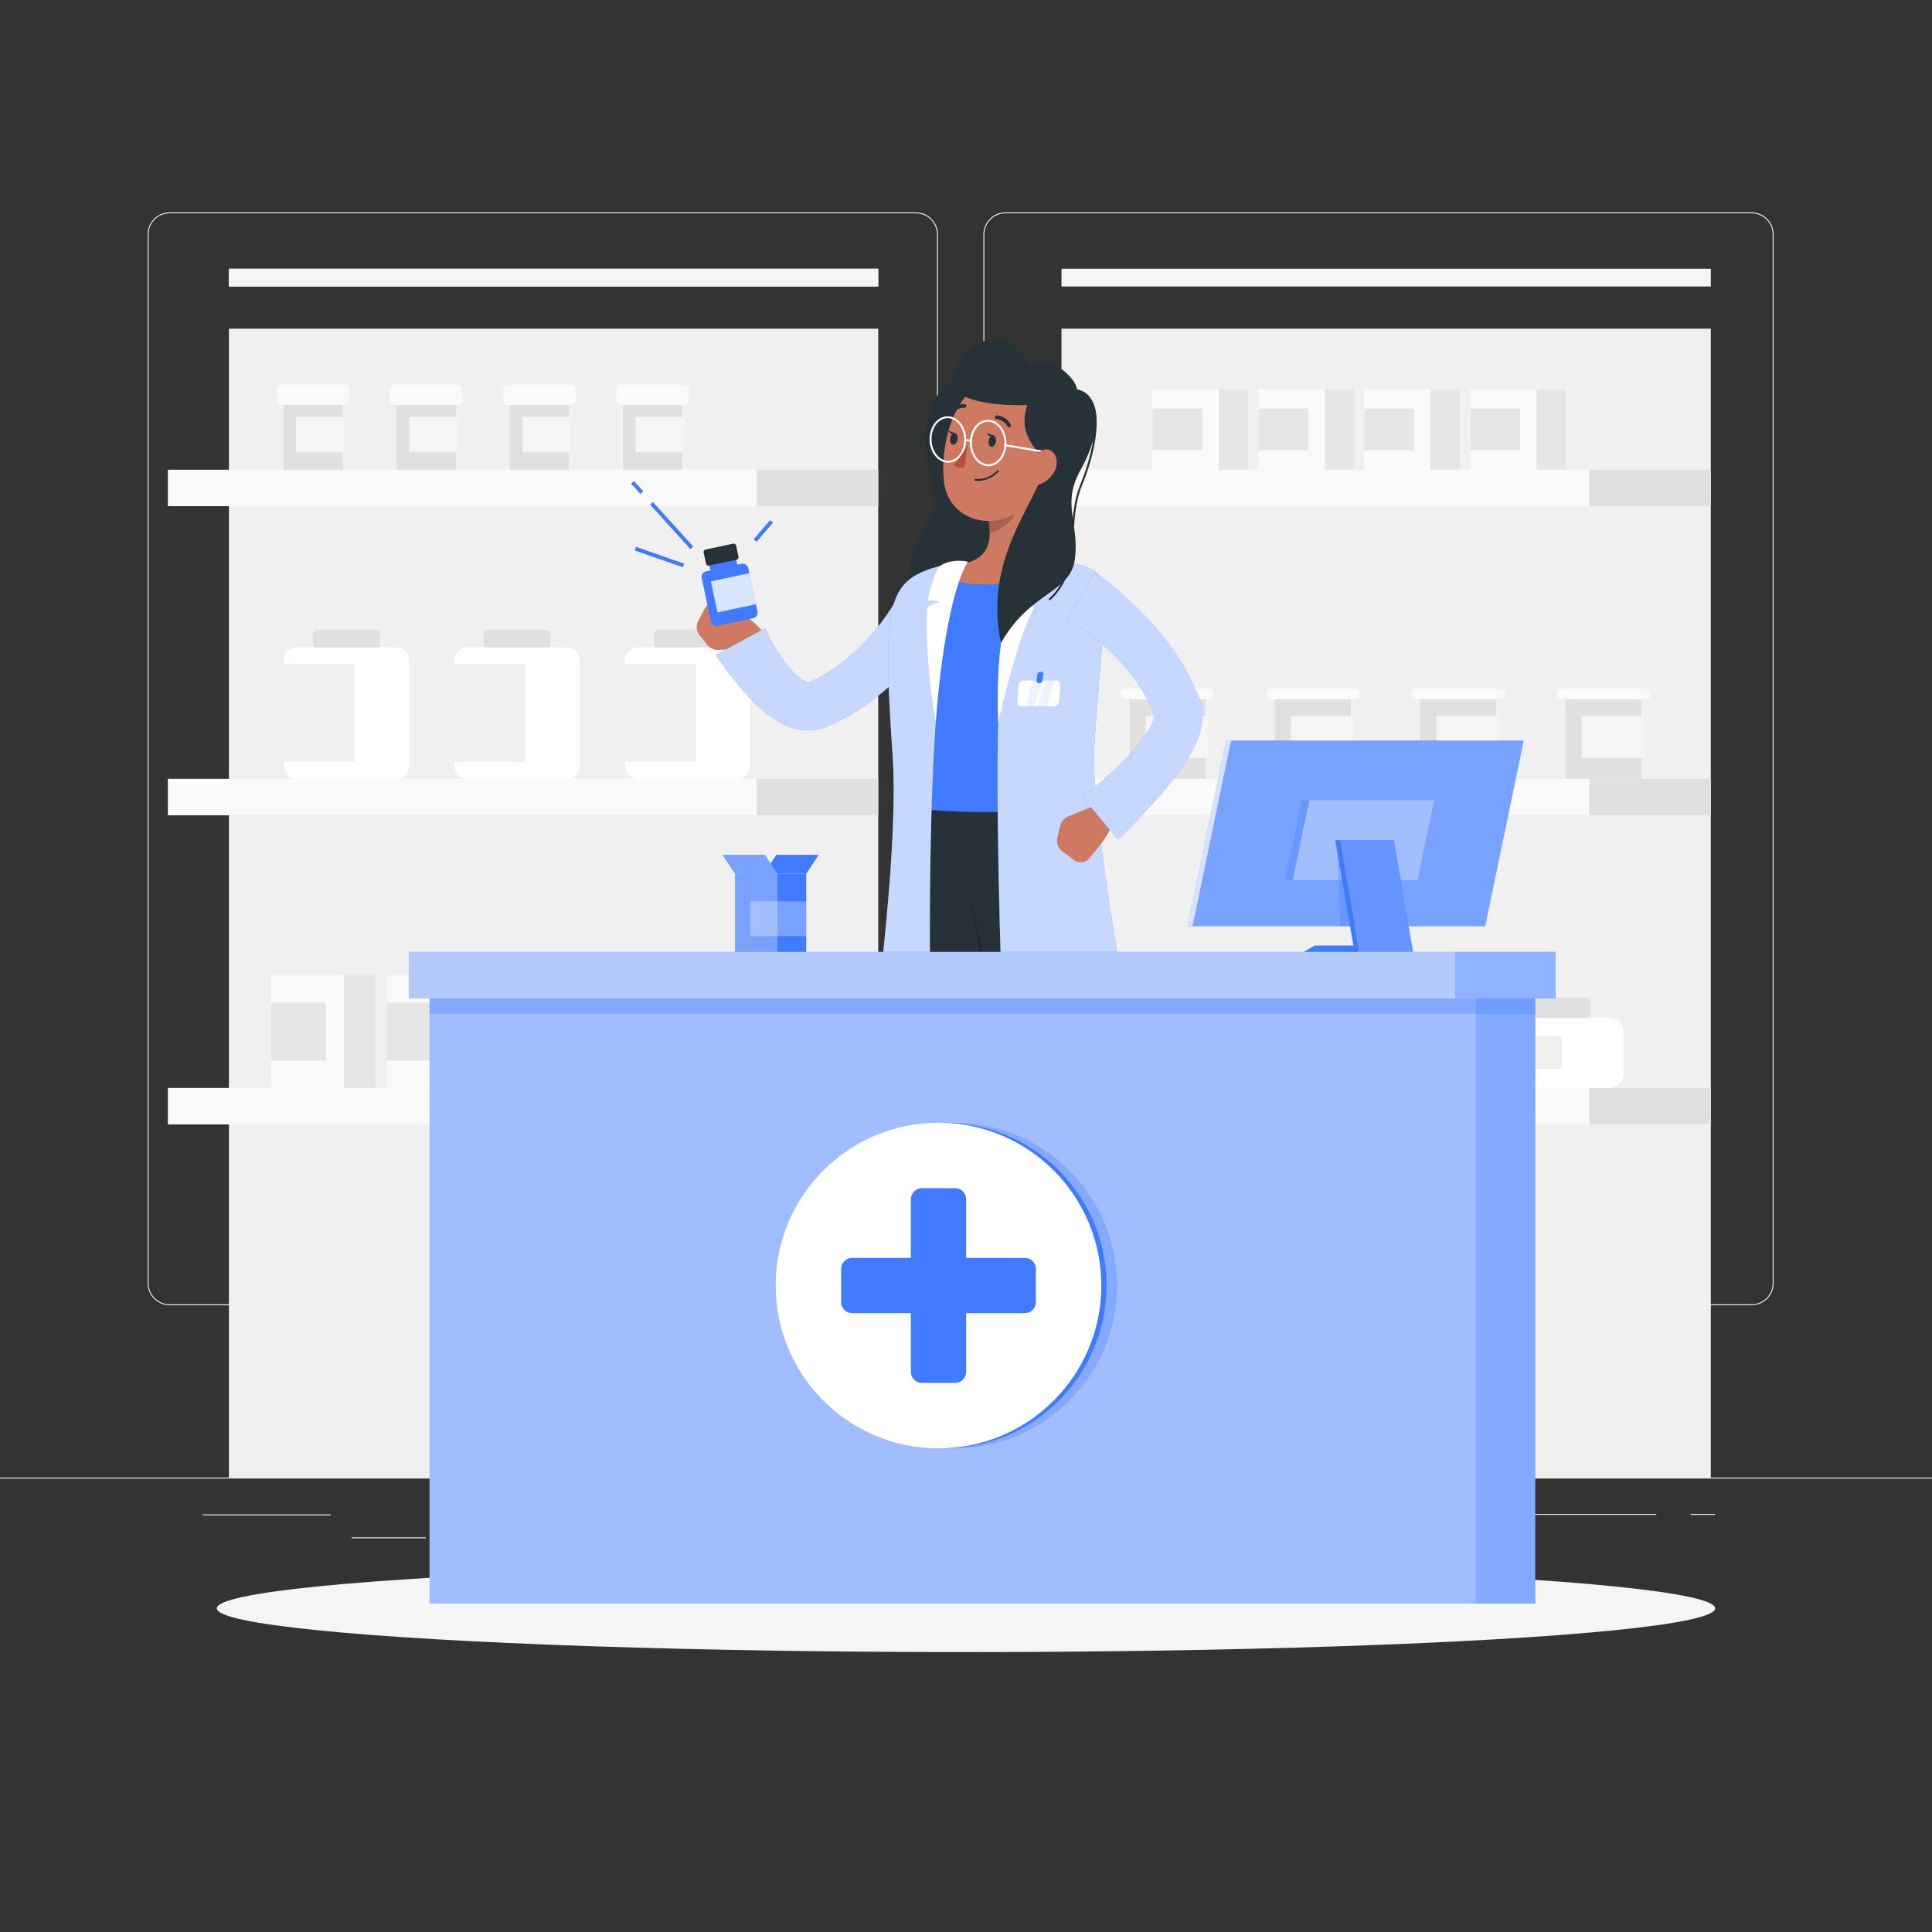 <?xml version="1.0" encoding="utf-8"?>
<!-- Generator: Adobe Illustrator 27.5.0, SVG Export Plug-In . SVG Version: 6.00 Build 0)  -->
<svg version="1.1" xmlns="http://www.w3.org/2000/svg" xmlns:xlink="http://www.w3.org/1999/xlink" x="0px" y="0px"
	 viewBox="0 0 500 500" style="enable-background:new 0 0 500 500;" xml:space="preserve">
<rect x="0" y="0" width="500" height="500" fill="#333333" stroke="none"/>
<g id="Background_Complete">
	<g>
		<rect y="382.398" style="fill:#EBEBEB;" width="500" height="0.25"/>
		<rect x="52.459" y="391.922" style="fill:#EBEBEB;" width="33.122" height="0.25"/>
		<rect x="171.14" y="389.208" style="fill:#EBEBEB;" width="55.416" height="0.25"/>
		<rect x="91" y="397.861" style="fill:#EBEBEB;" width="19.192" height="0.25"/>
		<rect x="385.46" y="391.797" style="fill:#EBEBEB;" width="43.193" height="0.25"/>
		<rect x="437.556" y="391.797" style="fill:#EBEBEB;" width="6.333" height="0.25"/>
		<rect x="277.213" y="395.306" style="fill:#EBEBEB;" width="46.838" height="0.25"/>
		<path style="fill:#EBEBEB;" d="M237.014,337.8H43.915c-3.147,0-5.708-2.561-5.708-5.708V60.66c0-3.147,2.561-5.708,5.708-5.708
			h193.099c3.146,0,5.707,2.561,5.707,5.708v271.432C242.721,335.239,240.16,337.8,237.014,337.8z M43.915,55.203
			c-3.01,0-5.458,2.448-5.458,5.458v271.432c0,3.01,2.448,5.458,5.458,5.458h193.099c3.009,0,5.457-2.448,5.457-5.458V60.66
			c0-3.009-2.448-5.458-5.457-5.458H43.915z"/>
		<path style="fill:#EBEBEB;" d="M453.31,337.8H260.212c-3.147,0-5.707-2.561-5.707-5.708V60.66c0-3.147,2.561-5.708,5.707-5.708
			H453.31c3.148,0,5.708,2.561,5.708,5.708v271.432C459.019,335.239,456.458,337.8,453.31,337.8z M260.212,55.203
			c-3.009,0-5.457,2.448-5.457,5.458v271.432c0,3.01,2.448,5.458,5.457,5.458H453.31c3.01,0,5.458-2.448,5.458-5.458V60.66
			c0-3.009-2.448-5.458-5.458-5.458H260.212z"/>
	</g>
	<g>
		<g>
			<rect x="59.25" y="85.063" style="fill:#F0F0F0;" width="168.04" height="297.335"/>
			<rect x="59.25" y="69.556" style="fill:#F5F5F5;" width="168.04" height="4.587"/>
			<rect x="59.25" y="69.556" style="fill:#F5F5F5;" width="168.04" height="4.587"/>
			<rect x="274.716" y="69.556" style="fill:#F5F5F5;" width="168.04" height="4.587"/>
			<rect x="43.444" y="121.562" style="fill:#FAFAFA;" width="152.401" height="9.438"/>
			
				<rect x="195.845" y="121.562" transform="matrix(-1 -1.224647e-16 1.224647e-16 -1 423.135 252.562)" style="fill:#E0E0E0;" width="31.445" height="9.438"/>
			<rect x="43.444" y="201.562" style="fill:#FAFAFA;" width="152.401" height="9.438"/>
			
				<rect x="195.845" y="201.562" transform="matrix(-1 -1.224647e-16 1.224647e-16 -1 423.135 412.562)" style="fill:#E0E0E0;" width="31.445" height="9.438"/>
			<rect x="43.444" y="281.562" style="fill:#FAFAFA;" width="152.401" height="9.438"/>
			
				<rect x="195.845" y="281.562" transform="matrix(-1 -1.224647e-16 1.224647e-16 -1 423.135 572.562)" style="fill:#E0E0E0;" width="31.445" height="9.438"/>
		</g>
		<g>
			<path style="fill:#FFFFFF;" d="M102.513,167.555H76.849c-1.864,0-3.376,1.511-3.376,3.376v27.255
				c0,1.864,1.511,3.376,3.376,3.376h25.664c1.864,0,3.376-1.511,3.376-3.376v-27.255
				C105.889,169.067,104.378,167.555,102.513,167.555z"/>
			<rect x="73.473" y="171.771" style="fill:#F0F0F0;" width="18.327" height="25.46"/>
			<path style="fill:#E0E0E0;" d="M97.316,167.555h-15.27c-0.581,0-1.051-0.471-1.051-1.051v-2.519c0-0.581,0.471-1.051,1.051-1.051
				h15.27c0.581,0,1.051,0.471,1.051,1.051v2.519C98.368,167.085,97.897,167.555,97.316,167.555z"/>
		</g>
		<g>
			<path style="fill:#FFFFFF;" d="M146.653,167.555h-25.664c-1.864,0-3.376,1.511-3.376,3.376v27.255
				c0,1.864,1.511,3.376,3.376,3.376h25.664c1.864,0,3.376-1.511,3.376-3.376v-27.255
				C150.028,169.067,148.517,167.555,146.653,167.555z"/>
			<rect x="117.613" y="171.771" style="fill:#F0F0F0;" width="18.326" height="25.46"/>
			<path style="fill:#E0E0E0;" d="M141.456,167.555h-15.27c-0.581,0-1.051-0.471-1.051-1.051v-2.519
				c0-0.581,0.471-1.051,1.051-1.051h15.27c0.581,0,1.051,0.471,1.051,1.051v2.519C142.507,167.085,142.036,167.555,141.456,167.555
				z"/>
		</g>
		<g>
			<path style="fill:#FFFFFF;" d="M190.792,167.555h-25.664c-1.864,0-3.376,1.511-3.376,3.376v27.255
				c0,1.864,1.511,3.376,3.376,3.376h25.664c1.864,0,3.376-1.511,3.376-3.376v-27.255
				C194.168,169.067,192.657,167.555,190.792,167.555z"/>
			<rect x="161.752" y="171.771" style="fill:#F0F0F0;" width="18.326" height="25.46"/>
			<path style="fill:#E0E0E0;" d="M185.595,167.555h-15.27c-0.581,0-1.051-0.471-1.051-1.051v-2.519
				c0-0.581,0.471-1.051,1.051-1.051h15.27c0.581,0,1.051,0.471,1.051,1.051v2.519C186.647,167.085,186.176,167.555,185.595,167.555
				z"/>
		</g>
		<g>
			<rect x="73.373" y="103.394" style="fill:#E0E0E0;" width="15.313" height="18.168"/>
			<rect x="76.623" y="107.917" style="fill:#F5F5F5;" width="12.599" height="9.122"/>
			<path style="fill:#FAFAFA;" d="M89.173,104.796H72.885c-0.681,0-1.233-0.552-1.233-1.232v-2.791c0-0.681,0.552-1.233,1.233-1.233
				h16.288c0.681,0,1.232,0.552,1.232,1.233v2.791C90.406,104.244,89.854,104.796,89.173,104.796z"/>
		</g>
		<g>
			<rect x="102.66" y="103.394" style="fill:#E0E0E0;" width="15.313" height="18.168"/>
			<rect x="105.91" y="107.917" style="fill:#F5F5F5;" width="12.599" height="9.122"/>
			<path style="fill:#FAFAFA;" d="M118.46,104.796h-16.288c-0.681,0-1.233-0.552-1.233-1.232v-2.791
				c0-0.681,0.552-1.233,1.233-1.233h16.288c0.681,0,1.233,0.552,1.233,1.233v2.791C119.693,104.244,119.141,104.796,118.46,104.796
				z"/>
		</g>
		<g>
			<rect x="131.947" y="103.394" style="fill:#E0E0E0;" width="15.313" height="18.168"/>
			<rect x="135.197" y="107.917" style="fill:#F5F5F5;" width="12.599" height="9.122"/>
			<path style="fill:#FAFAFA;" d="M147.747,104.796h-16.288c-0.681,0-1.232-0.552-1.232-1.232v-2.791
				c0-0.681,0.552-1.233,1.232-1.233h16.288c0.681,0,1.232,0.552,1.232,1.233v2.791C148.98,104.244,148.428,104.796,147.747,104.796
				z"/>
		</g>
		<g>
			<rect x="161.234" y="103.394" style="fill:#E0E0E0;" width="15.313" height="18.168"/>
			<rect x="164.484" y="107.917" style="fill:#F5F5F5;" width="12.599" height="9.122"/>
			<path style="fill:#FAFAFA;" d="M177.035,104.796h-16.288c-0.681,0-1.233-0.552-1.233-1.232v-2.791
				c0-0.681,0.552-1.233,1.233-1.233h16.288c0.681,0,1.232,0.552,1.232,1.233v2.791
				C178.267,104.244,177.715,104.796,177.035,104.796z"/>
		</g>
		<g>
			<rect x="70.167" y="252.382" style="fill:#FAFAFA;" width="18.833" height="29.179"/>
			<rect x="70.167" y="259.444" style="fill:#E6E6E6;" width="14.167" height="15.055"/>
			
				<rect x="89" y="252.382" transform="matrix(-1 -1.224647e-16 1.224647e-16 -1 186.167 533.944)" style="fill:#E6E6E6;" width="8.167" height="29.179"/>
		</g>
		<g>
			<rect x="100.167" y="252.382" style="fill:#FAFAFA;" width="18.833" height="29.179"/>
			<rect x="100.167" y="259.444" style="fill:#E6E6E6;" width="14.167" height="15.055"/>
			
				<rect x="119" y="252.382" transform="matrix(-1 -1.224647e-16 1.224647e-16 -1 246.167 533.944)" style="fill:#E6E6E6;" width="8.167" height="29.179"/>
		</g>
		<g>
			<rect x="130.167" y="252.382" style="fill:#FAFAFA;" width="18.833" height="29.179"/>
			<rect x="130.167" y="259.444" style="fill:#E6E6E6;" width="14.167" height="15.055"/>
			
				<rect x="149" y="252.382" transform="matrix(-1 -1.224647e-16 1.224647e-16 -1 306.167 533.944)" style="fill:#E6E6E6;" width="8.167" height="29.179"/>
		</g>
		<g>
			<rect x="160.167" y="252.382" style="fill:#FAFAFA;" width="18.833" height="29.179"/>
			<rect x="160.167" y="259.444" style="fill:#E6E6E6;" width="14.167" height="15.055"/>
			
				<rect x="179" y="252.382" transform="matrix(-1 -1.224647e-16 1.224647e-16 -1 366.167 533.944)" style="fill:#E6E6E6;" width="8.167" height="29.179"/>
		</g>
		<g>
			<rect x="274.716" y="85.063" style="fill:#F0F0F0;" width="168.04" height="297.335"/>
			<rect x="258.91" y="121.562" style="fill:#FAFAFA;" width="152.401" height="9.438"/>
			
				<rect x="411.31" y="121.562" transform="matrix(-1 -1.224647e-16 1.224647e-16 -1 854.066 252.562)" style="fill:#E0E0E0;" width="31.445" height="9.438"/>
			<rect x="258.91" y="201.562" style="fill:#FAFAFA;" width="152.401" height="9.438"/>
			
				<rect x="411.31" y="201.562" transform="matrix(-1 -1.224647e-16 1.224647e-16 -1 854.066 412.562)" style="fill:#E0E0E0;" width="31.445" height="9.438"/>
			<rect x="258.91" y="281.562" style="fill:#FAFAFA;" width="152.401" height="9.438"/>
			
				<rect x="411.31" y="281.562" transform="matrix(-1 -1.224647e-16 1.224647e-16 -1 854.066 572.562)" style="fill:#E0E0E0;" width="31.445" height="9.438"/>
		</g>
		<g>
			<path style="fill:#FFFFFF;" d="M316.571,263.418h-29.017c-2.108,0-3.817,1.709-3.817,3.817v10.51
				c0,2.108,1.709,3.817,3.817,3.817h29.017c2.108,0,3.817-1.709,3.817-3.817v-10.51
				C320.388,265.127,318.679,263.418,316.571,263.418z"/>
			<rect x="283.738" y="268.185" style="fill:#F0F0F0;" width="20.72" height="8.48"/>
			<path style="fill:#E0E0E0;" d="M310.695,263.418h-17.265c-0.657,0-1.189-0.532-1.189-1.189v-2.848
				c0-0.656,0.532-1.189,1.189-1.189h17.265c0.656,0,1.189,0.532,1.189,1.189v2.848
				C311.884,262.886,311.352,263.418,310.695,263.418z"/>
		</g>
		<g>
			<path style="fill:#FFFFFF;" d="M366.476,263.418H337.46c-2.108,0-3.817,1.709-3.817,3.817v10.51c0,2.108,1.709,3.817,3.817,3.817
				h29.017c2.108,0,3.817-1.709,3.817-3.817v-10.51C370.293,265.127,368.584,263.418,366.476,263.418z"/>
			<rect x="333.643" y="268.185" style="fill:#F0F0F0;" width="20.72" height="8.48"/>
			<path style="fill:#E0E0E0;" d="M360.601,263.418h-17.265c-0.656,0-1.189-0.532-1.189-1.189v-2.848
				c0-0.656,0.532-1.189,1.189-1.189h17.265c0.657,0,1.189,0.532,1.189,1.189v2.848
				C361.789,262.886,361.257,263.418,360.601,263.418z"/>
		</g>
		<g>
			<path style="fill:#FFFFFF;" d="M416.382,263.418h-29.017c-2.108,0-3.817,1.709-3.817,3.817v10.51
				c0,2.108,1.709,3.817,3.817,3.817h29.017c2.108,0,3.817-1.709,3.817-3.817v-10.51
				C420.198,265.127,418.489,263.418,416.382,263.418z"/>
			<rect x="383.548" y="268.185" style="fill:#F0F0F0;" width="20.72" height="8.48"/>
			<path style="fill:#E0E0E0;" d="M410.506,263.418h-17.265c-0.657,0-1.189-0.532-1.189-1.189v-2.848
				c0-0.656,0.532-1.189,1.189-1.189h17.265c0.656,0,1.189,0.532,1.189,1.189v2.848
				C411.694,262.886,411.162,263.418,410.506,263.418z"/>
		</g>
		<g>
			<rect x="292.32" y="179.925" style="fill:#E0E0E0;" width="19.666" height="21.637"/>
			<rect x="296.494" y="185.311" style="fill:#F5F5F5;" width="16.181" height="10.864"/>
			<path style="fill:#FAFAFA;" d="M313.209,180.917h-22.111c-0.545,0-0.986-0.442-0.986-0.987v-0.694
				c0-0.545,0.442-0.986,0.986-0.986h22.111c0.545,0,0.987,0.442,0.987,0.986v0.694
				C314.195,180.475,313.754,180.917,313.209,180.917z"/>
		</g>
		<g>
			<rect x="329.933" y="179.925" style="fill:#E0E0E0;" width="19.666" height="21.637"/>
			<rect x="334.107" y="185.311" style="fill:#F5F5F5;" width="16.181" height="10.864"/>
			<path style="fill:#FAFAFA;" d="M350.821,180.917H328.71c-0.545,0-0.987-0.442-0.987-0.987v-0.694
				c0-0.545,0.442-0.986,0.987-0.986h22.111c0.545,0,0.987,0.442,0.987,0.986v0.694
				C351.808,180.475,351.366,180.917,350.821,180.917z"/>
		</g>
		<g>
			<rect x="367.546" y="179.925" style="fill:#E0E0E0;" width="19.666" height="21.637"/>
			<rect x="371.72" y="185.311" style="fill:#F5F5F5;" width="16.181" height="10.864"/>
			<path style="fill:#FAFAFA;" d="M388.434,180.917h-22.111c-0.545,0-0.987-0.442-0.987-0.987v-0.694
				c0-0.545,0.442-0.986,0.987-0.986h22.111c0.545,0,0.987,0.442,0.987,0.986v0.694C389.42,180.475,388.979,180.917,388.434,180.917
				z"/>
		</g>
		<g>
			<rect x="405.158" y="179.925" style="fill:#E0E0E0;" width="19.666" height="21.637"/>
			<rect x="409.332" y="185.311" style="fill:#F5F5F5;" width="16.181" height="10.864"/>
			<path style="fill:#FAFAFA;" d="M426.047,180.917h-22.111c-0.545,0-0.987-0.442-0.987-0.987v-0.694
				c0-0.545,0.442-0.986,0.987-0.986h22.111c0.545,0,0.987,0.442,0.987,0.986v0.694
				C427.033,180.475,426.591,180.917,426.047,180.917z"/>
		</g>
		<g>
			<rect x="298.262" y="100.683" style="fill:#FAFAFA;" width="17.207" height="20.879"/>
			<rect x="298.262" y="105.736" style="fill:#E6E6E6;" width="12.943" height="10.773"/>
			
				<rect x="315.469" y="100.683" transform="matrix(-1 -1.224647e-16 1.224647e-16 -1 638.399 222.244)" style="fill:#E6E6E6;" width="7.462" height="20.879"/>
		</g>
		<g>
			<rect x="325.671" y="100.683" style="fill:#FAFAFA;" width="17.207" height="20.879"/>
			<rect x="325.671" y="105.736" style="fill:#E6E6E6;" width="12.943" height="10.773"/>
			
				<rect x="342.878" y="100.683" transform="matrix(-1 -1.224647e-16 1.224647e-16 -1 693.218 222.244)" style="fill:#E6E6E6;" width="7.461" height="20.879"/>
		</g>
		<g>
			<rect x="353.081" y="100.683" style="fill:#FAFAFA;" width="17.207" height="20.879"/>
			<rect x="353.081" y="105.736" style="fill:#E6E6E6;" width="12.943" height="10.773"/>
			
				<rect x="370.288" y="100.683" transform="matrix(-1 -1.224647e-16 1.224647e-16 -1 748.036 222.244)" style="fill:#E6E6E6;" width="7.461" height="20.879"/>
		</g>
		<g>
			<rect x="380.49" y="100.683" style="fill:#FAFAFA;" width="17.207" height="20.879"/>
			<rect x="380.49" y="105.736" style="fill:#E6E6E6;" width="12.943" height="10.773"/>
			
				<rect x="397.697" y="100.683" transform="matrix(-1 -1.224647e-16 1.224647e-16 -1 802.855 222.244)" style="fill:#E6E6E6;" width="7.462" height="20.879"/>
		</g>
	</g>
</g>
<g id="Background_Simple" style="display:none;">
	<g style="display:inline;">
		<path style="fill:#407BFF;" d="M301.378,136.657c232.083-28.848,146.457,141.284,62.047,158.69
			c-84.512,17.719-214.844,10.545-254.429-26.977c-54.358-46.07-52.309-134.499-3.384-181.289
			c47.624-41.195,120.681-27.895,145.181,28.864C261.7,132.201,281.809,135.831,301.378,136.657z"/>
		<path style="opacity:0.9;fill:#FFFFFF;" d="M301.378,136.657c232.083-28.848,146.457,141.284,62.047,158.69
			c-84.512,17.719-214.844,10.545-254.429-26.977c-54.358-46.07-52.309-134.499-3.384-181.289
			c47.624-41.195,120.681-27.895,145.181,28.864C261.7,132.201,281.809,135.831,301.378,136.657z"/>
	</g>
</g>
<g id="Shadow_1_">
	<ellipse id="_x3C_Path_x3E__121_" style="fill:#F5F5F5;" cx="250" cy="416.238" rx="193.889" ry="11.323"/>
</g>
<g id="Obj_1">
</g>
<g id="Character_1_">
	<g>
		<path style="fill:#263238;" d="M248.381,97.255c-9.766,4.601-10.714,17.952-7.048,29.301c2.641,8.176-4.289,8.606-5.917,20.111
			c-2.567,18.141,13.667,32.926,30.912,29.733c17.246-3.193,0.546-38.843,6.876-51.271S258.882,92.308,248.381,97.255z"/>
		<path style="fill:#CE7A63;" d="M281.201,378.837l11.112,0.815c-1.535,8.845-2.984,22.811-2.984,22.811h-8.808
			C280.521,402.463,281.529,384.889,281.201,378.837z"/>
		<path style="fill:#CE7A63;" d="M223.372,378.837l11.026,0.815c-2.474,8.845-5.407,22.811-5.407,22.811h-8.808
			C220.183,402.463,223.058,384.889,223.372,378.837z"/>
		<path style="fill:#407BFF;" d="M270.981,411.199c7.656,0,7.112-0.118,11.424-0.263c3.693-0.132,4.541,0.329,7.506,0.263
			c2.477-0.053,2.558-2.42,1.994-5.144c-0.215-1.045-0.54-2.267-0.844-3.77c-0.176-0.868-0.917-1.478-1.817-1.478h-8.957
			c-0.652,0-1.296,0.31-1.693,0.855c-1.885,2.581-4.965,4.476-8.899,5C265.536,407.213,267.929,411.199,270.981,411.199z"/>
		<path style="fill:#407BFF;" d="M210.853,411.199c7.656,0,7.112-0.118,11.424-0.263c3.693-0.132,4.541,0.329,7.505,0.263
			c2.477-0.053,2.558-2.42,1.994-5.144c-0.215-1.045-0.54-2.267-0.844-3.77c-0.176-0.868-0.917-1.478-1.817-1.478h-8.957
			c-0.652,0-1.296,0.31-1.693,0.855c-1.885,2.581-4.965,4.476-8.899,5C205.408,407.213,207.801,411.199,210.853,411.199z"/>
		<path style="fill:#263238;" d="M234.867,206.098c0,0-6.961,54.139-6.354,88.518c-2.64,32.276-6.883,94.012-6.883,94.012
			c0.126,1.649,8.833,0.991,10.376,0c0,0,19.93-41.659,16.69-94.012c22.143-54.601,20.821-88.518,20.821-88.518H234.867z"/>
		<path style="opacity:0.2;" d="M263.347,249.817c-1.718,7.051-3.926,14.871-6.748,23.379c-0.823-17.141-5.457-40.083-5.613-40.864
			L263.347,249.817z"/>
		<path style="fill:#263238;" d="M244.298,206.098c0,0,15.83,61.106,22.101,91.112c6.586,31.513,15.82,70.484,13.986,91.418
			c1.763,1.042,8.065,1.105,11.629,0c0,0,13.556-59.687-3.682-90.024c6.237-74.648-13.509-92.506-13.509-92.506H244.298z"/>
		<g>
			<path style="fill:#263238;" d="M279.632,384.269c-0.064,1.056-0.213,2.896-0.528,4.3c-0.113,0.507,0.214,0.976,0.722,1.057
				c4.237,0.682,10.425-0.306,12.39-0.658c0.376-0.067,0.669-0.364,0.739-0.74l0.75-4.022c0.103-0.55-0.314-1.045-0.871-1.034
				l-12.3,0.237C280.057,383.418,279.661,383.792,279.632,384.269z"/>
			<path style="opacity:0.1;fill:#FFFFFF;" d="M279.632,384.269c-0.064,1.056-0.213,2.896-0.528,4.3
				c-0.113,0.507,0.214,0.976,0.722,1.057c4.237,0.682,10.425-0.306,12.39-0.658c0.376-0.067,0.669-0.364,0.739-0.74l0.75-4.022
				c0.103-0.55-0.314-1.045-0.871-1.034l-12.3,0.237C280.057,383.418,279.661,383.792,279.632,384.269z"/>
		</g>
		<g>
			<path style="fill:#263238;" d="M220.785,384.079c-0.116,1.121-0.332,3.119-0.547,4.595c-0.071,0.488,0.26,0.919,0.745,0.987
				c3.633,0.506,9.523,0.047,11.458-0.127c0.383-0.035,0.705-0.31,0.805-0.683l1.076-4.02c0.147-0.548-0.24-1.079-0.803-1.102
				l-11.782-0.47C221.255,383.24,220.835,383.599,220.785,384.079z"/>
			<path style="opacity:0.1;fill:#FFFFFF;" d="M220.785,384.079c-0.116,1.121-0.332,3.119-0.547,4.595
				c-0.071,0.488,0.26,0.919,0.745,0.987c3.633,0.506,9.523,0.047,11.458-0.127c0.383-0.035,0.705-0.31,0.805-0.683l1.076-4.02
				c0.147-0.548-0.24-1.079-0.803-1.102l-11.782-0.47C221.255,383.24,220.835,383.599,220.785,384.079z"/>
		</g>
		<path style="fill:#CE7A63;" d="M181.108,164.478l1.936,2.4c0.728,0.903,1.847,1.398,3.005,1.329l5.41-0.321
			c2.163-0.128,4.129-1.296,5.277-3.133l0.711-1.138c-2.938-4.2-9.208-6.574-9.208-6.574l-1.712-0.875
			c-1.525-0.779-3.296-0.251-4.068,1.213l-1.778,3.37C180.064,161.913,180.235,163.396,181.108,164.478z"/>
		<g>
			<path style="fill:#407BFF;" d="M191.911,145.904l-9.181,1.95c-0.793,0.169-1.3,0.948-1.132,1.742l2.385,11.23
				c0.168,0.793,0.948,1.3,1.742,1.132l9.181-1.95c0.793-0.169,1.3-0.948,1.132-1.742l-2.385-11.23
				C193.484,146.242,192.704,145.735,191.911,145.904z"/>
			
				<rect x="164.468" y="124.361" transform="matrix(0.741 -0.671 0.671 0.741 -41.994 143.363)" style="fill:#407BFF;" width="1" height="3.588"/>
			
				<rect x="194.321" y="137.004" transform="matrix(0.651 -0.759 0.759 0.651 -35.446 197.872)" style="fill:#407BFF;" width="6.518" height="1"/>
			
				<rect x="173.4" y="128.247" transform="matrix(0.741 -0.671 0.671 0.741 -46.304 151.914)" style="fill:#407BFF;" width="1" height="15.544"/>
			
				<rect x="170.217" y="137.502" transform="matrix(0.329 -0.944 0.944 0.329 -21.521 257.918)" style="fill:#407BFF;" width="1" height="13.2"/>
			<path style="fill:#407BFF;" d="M189.677,143.965l-5.694,1.209c-0.352,0.075-0.576,0.42-0.501,0.772l0.922,4.341
				c0.075,0.352,0.42,0.576,0.772,0.501l5.693-1.209c0.352-0.075,0.576-0.42,0.502-0.772l-0.922-4.341
				C190.374,144.115,190.028,143.891,189.677,143.965z"/>
			<path style="fill:#263238;" d="M189.774,140.697l-7.208,1.531c-0.332,0.07-0.544,0.397-0.473,0.729l0.625,2.943
				c0.07,0.332,0.397,0.544,0.729,0.473l7.208-1.531c0.332-0.07,0.544-0.397,0.473-0.729l-0.625-2.943
				C190.432,140.838,190.106,140.626,189.774,140.697z"/>
			
				<rect x="184.715" y="149.386" transform="matrix(0.978 -0.208 0.208 0.978 -27.745 42.781)" style="opacity:0.8;fill:#FFFFFF;" width="10.194" height="8.201"/>
		</g>
		<g>
			<path style="fill:#407BFF;" d="M245.603,159.556c-0.293,0.493-0.473,0.757-0.705,1.114l-0.659,0.976l-1.322,1.878
				c-0.888,1.232-1.806,2.428-2.754,3.598c-1.905,2.331-3.88,4.599-6.012,6.742c-4.233,4.301-8.992,8.229-14.43,11.355
				c-1.357,0.783-2.753,1.515-4.195,2.178l-1.088,0.485l-0.272,0.121l-0.148,0.064l-0.241,0.095
				c-0.321,0.125-0.644,0.244-0.982,0.34c-1.335,0.403-2.77,0.574-4.102,0.507c-2.698-0.117-4.901-0.987-6.664-1.935
				c-1.773-0.973-3.231-2.047-4.546-3.156c-2.603-2.235-4.696-4.57-6.667-6.948c-0.972-1.196-1.917-2.392-2.837-3.608
				c-0.458-0.61-0.906-1.227-1.348-1.854c-0.45-0.656-0.872-1.198-1.385-1.997l12.753-6.94c0.156,0.413,0.44,1.061,0.708,1.589
				c0.278,0.554,0.567,1.11,0.865,1.66c0.59,1.104,1.222,2.186,1.904,3.21c1.345,2.052,2.844,3.971,4.383,5.419
				c0.759,0.721,1.521,1.331,2.173,1.697c0.652,0.388,1.121,0.489,1.199,0.502c0.051,0.007,0.008-0.005-0.001,0.002
				c-0.003,0.006-0.001,0-0.001,0l0.002,0.002l0.089-0.04l0.202-0.091l0.808-0.363c1.074-0.496,2.13-1.053,3.17-1.655
				c2.068-1.229,4.053-2.663,5.955-4.239c1.884-1.603,3.678-3.35,5.366-5.218c1.671-1.883,3.267-3.857,4.694-5.95
				c0.72-1.04,1.411-2.099,2.063-3.167c0.327-0.534,0.645-1.067,0.937-1.606l0.424-0.796c0.122-0.237,0.294-0.57,0.335-0.683
				L245.603,159.556z"/>
			<path style="opacity:0.7;fill:#FFFFFF;" d="M245.603,159.556c-0.293,0.493-0.473,0.757-0.705,1.114l-0.659,0.976l-1.322,1.878
				c-0.888,1.232-1.806,2.428-2.754,3.598c-1.905,2.331-3.88,4.599-6.012,6.742c-4.233,4.301-8.992,8.229-14.43,11.355
				c-1.357,0.783-2.753,1.515-4.195,2.178l-1.088,0.485l-0.272,0.121l-0.148,0.064l-0.241,0.095
				c-0.321,0.125-0.644,0.244-0.982,0.34c-1.335,0.403-2.77,0.574-4.102,0.507c-2.698-0.117-4.901-0.987-6.664-1.935
				c-1.773-0.973-3.231-2.047-4.546-3.156c-2.603-2.235-4.696-4.57-6.667-6.948c-0.972-1.196-1.917-2.392-2.837-3.608
				c-0.458-0.61-0.906-1.227-1.348-1.854c-0.45-0.656-0.872-1.198-1.385-1.997l12.753-6.94c0.156,0.413,0.44,1.061,0.708,1.589
				c0.278,0.554,0.567,1.11,0.865,1.66c0.59,1.104,1.222,2.186,1.904,3.21c1.345,2.052,2.844,3.971,4.383,5.419
				c0.759,0.721,1.521,1.331,2.173,1.697c0.652,0.388,1.121,0.489,1.199,0.502c0.051,0.007,0.008-0.005-0.001,0.002
				c-0.003,0.006-0.001,0-0.001,0l0.002,0.002l0.089-0.04l0.202-0.091l0.808-0.363c1.074-0.496,2.13-1.053,3.17-1.655
				c2.068-1.229,4.053-2.663,5.955-4.239c1.884-1.603,3.678-3.35,5.366-5.218c1.671-1.883,3.267-3.857,4.694-5.95
				c0.72-1.04,1.411-2.099,2.063-3.167c0.327-0.534,0.645-1.067,0.937-1.606l0.424-0.796c0.122-0.237,0.294-0.57,0.335-0.683
				L245.603,159.556z"/>
		</g>
		<path style="fill:#407BFF;" d="M231.157,160.298c-0.125,3.822-0.292,8.66,0.271,17.784c0.32,7.722,2.023,15.839,4.106,28.335
			c4.226,2.476,25.607,1.45,39.29-0.318c-0.831-10.951,0.526-23.465,7.946-48.105c1.721-5.713-2.116-11.199-8.243-11.784
			c-1.637-0.156-3.374-0.286-5.156-0.368c-6.929-0.315-12.611-0.524-18.766,0.001c-2.04,0.174-4.153,0.415-6.175,0.679
			C237.138,147.473,231.381,153.448,231.157,160.298z"/>
		<path style="fill:#407BFF;" d="M234.792,209.05c13.634,1.55,27.86,1.465,41.494-0.085c0.604-0.067,0.967-0.735,0.72-1.318
			c-0.338-0.795-0.674-1.591-1.006-2.387c-0.155-0.371-0.514-0.595-0.891-0.552c-13.106,1.435-26.793,1.492-39.895,0.001
			c-0.48-0.058-0.913,0.32-0.965,0.833c-0.083,0.826-0.166,1.649-0.249,2.474C233.947,208.531,234.301,208.993,234.792,209.05z"/>
		<path style="fill:#CE7A63;" d="M268.054,124.731c-1.634,6.038-3.639,17.101,0.285,21.13c0,0,1.193,5.913-15.015,5.364
			c-12.476-0.423-3.75-5.363-3.75-5.363c6.853-1.608,7.051-6.603,6.228-11.295L268.054,124.731z"/>
		<g>
			<path style="fill:#407BFF;" d="M268.771,144.918c0,0-7.105,6.311-9.22,21.522c-4.039,29.057,2.084,148.05,2.084,148.05
				s25.975-8.487,35.445-16.625c0.444-8.137-15.281-83.117-13.898-104.639s4.044-40.267,1.267-44.317
				C281.673,144.861,268.771,144.918,268.771,144.918z"/>
			<path style="opacity:0.7;fill:#FFFFFF;" d="M268.771,144.918c0,0-7.105,6.311-9.22,21.522
				c-4.039,29.057,2.084,148.05,2.084,148.05s25.975-8.487,35.445-16.625c0.444-8.137-15.281-83.117-13.898-104.639
				s4.044-40.267,1.267-44.317C281.673,144.861,268.771,144.918,268.771,144.918z"/>
		</g>
		<g>
			<path style="fill:#407BFF;" d="M250.087,145.521c-10.821,13.89-10.736,104.172-7.612,168.969
				c-9.604-1.157-19.872-20.654-19.872-20.654s10.437-68.731,8.43-97.89c-2.008-29.159-1.725-39.305,2.961-44.686
				C238.68,145.88,250.087,145.521,250.087,145.521z"/>
			<path style="opacity:0.7;fill:#FFFFFF;" d="M250.087,145.521c-10.821,13.89-10.736,104.172-7.612,168.969
				c-9.604-1.157-19.872-20.654-19.872-20.654s10.437-68.731,8.43-97.89c-2.008-29.159-1.725-39.305,2.961-44.686
				C238.68,145.88,250.087,145.521,250.087,145.521z"/>
		</g>
		<path style="fill:#FFFFFF;" d="M267.86,144.398c-1.88,1.591-10.752,9.633-9.545,42.566c0.893-3.734,4.955-21.413,9.328-29.831
			c-0.937-0.918-3.008-1.02-3.008-1.02s1.989-1.106,3.811-0.673c1.22-2.458,3.724-7.63,6.154-10.407
			C271.968,143.414,267.86,144.398,267.86,144.398z"/>
		<path style="fill:#FFFFFF;" d="M242.169,186.964c0,0,1.927-30.677,8.291-41.612c-1.562-0.348-4.744-0.532-7.232,1.128
			c-1.331,1.602-3.066,7.753-3.066,9.083c1.707-0.434,3.052,0.333,3.052,0.333s-1.904,0.358-3.139,1.171
			C239.656,159.281,239.46,170.866,242.169,186.964z"/>
		<g>
			<path style="fill:#FFFFFF;" d="M272.839,182.793h-8.587c-0.605,0-1.048-0.584-0.986-1.298l0.358-4.078
				c0.063-0.714,0.609-1.298,1.214-1.298h8.587c0.605,0,1.048,0.584,0.986,1.298l-0.358,4.078
				C273.99,182.209,273.444,182.793,272.839,182.793z"/>
			<polygon style="opacity:0.1;fill:#407BFF;" points="267.808,182.793 265.473,182.793 267.273,176.12 269.609,176.12 			"/>
			<polygon style="opacity:0.1;fill:#407BFF;" points="271.063,182.793 268.727,182.793 270.527,176.12 272.863,176.12 			"/>
			<path style="fill:#407BFF;" d="M268.922,176.824L268.922,176.824c-0.421,0-0.729-0.248-0.686-0.551l0.27-1.875
				c0.044-0.303,0.423-0.551,0.844-0.551l0,0c0.421,0,0.729,0.248,0.686,0.551l-0.27,1.875
				C269.722,176.576,269.342,176.824,268.922,176.824z"/>
		</g>
		<path style="opacity:0.2;" d="M263.059,128.744l-7.251,5.817c0.199,1.11,0.334,2.236,0.33,3.331
			c2.6-0.372,6.344-3.195,6.817-5.888C263.191,130.661,263.231,129.37,263.059,128.744z"/>
		<path style="fill:#CE7A63;" d="M273.21,112.613c-1.832,9.749-2.401,13.903-7.964,18.58c-8.368,7.034-19.865,3.313-20.964-6.627
			c-0.989-8.946,2.173-23.387,12.219-26.606C266.399,94.788,275.042,102.863,273.21,112.613z"/>
		<path style="fill:#FFFFFF;" d="M255.801,120.66c-2.56,0-4.7-2.604-4.798-5.868c-0.047-1.593,0.393-3.108,1.239-4.265
			c0.861-1.176,2.038-1.845,3.313-1.883c0.038-0.001,0.075-0.002,0.112-0.002c2.56,0,4.701,2.603,4.799,5.868c0,0,0,0,0,0
			c0.098,3.313-1.945,6.07-4.554,6.148C255.875,120.66,255.838,120.66,255.801,120.66z M255.669,109.143
			c-0.033,0-0.065,0.001-0.098,0.002c-1.119,0.033-2.157,0.629-2.925,1.678c-0.782,1.068-1.188,2.472-1.144,3.955
			c0.09,3.038,2.093,5.444,4.395,5.382c2.334-0.069,4.159-2.596,4.069-5.633l0,0C259.878,111.532,257.959,109.143,255.669,109.143z"
			/>
		<path style="fill:#FFFFFF;" d="M251.256,114.508c-0.052,0-0.105-0.016-0.148-0.049c-0.009-0.005-0.761-0.555-1.137-0.158
			c-0.094,0.101-0.253,0.105-0.353,0.011c-0.101-0.095-0.105-0.253-0.011-0.354c0.539-0.575,1.384-0.208,1.798,0.1
			c0.11,0.082,0.134,0.239,0.051,0.349C251.407,114.473,251.332,114.508,251.256,114.508z"/>
		<path style="fill:#FFFFFF;" d="M245.377,119.745c-2.561,0-4.701-2.604-4.799-5.868c-0.098-3.313,1.945-6.07,4.553-6.148
			c0.038-0.001,0.075-0.001,0.112-0.001c2.561,0,4.701,2.604,4.799,5.868c0.099,3.312-1.944,6.07-4.553,6.148
			C245.451,119.744,245.414,119.745,245.377,119.745z M245.244,108.227c-0.033,0-0.065,0-0.098,0.001
			c-2.333,0.069-4.158,2.596-4.068,5.633c0.089,2.994,2.008,5.383,4.298,5.383c0.033,0,0.065-0.001,0.098-0.002
			c2.334-0.069,4.159-2.596,4.068-5.633C249.453,110.616,247.534,108.227,245.244,108.227z"/>
		<path style="fill:#263238;" d="M266.401,103.523c-3.994,8.901,2.65,13.017,3.638,15.794c1.393,7.724-16.195,23.055-10.973,47.067
			c7.586-13.422,18.036-12.788,19.135-21.813c1.133-9.304-3.529-14.014,1.417-22.888c4.947-8.874,6.699-19.462-1.987-21.111
			C268.945,98.924,266.401,103.523,266.401,103.523z"/>
		<path style="fill:#263238;" d="M271.667,155.333c-0.068,0-0.136-0.028-0.186-0.082c-0.093-0.102-0.085-0.26,0.018-0.353
			c5.05-4.578,5.435-10.561,5.843-16.895c0.268-4.158,0.544-8.457,2.195-12.492c2.906-7.103,5.314-17.079,2.536-21.814
			c-0.856-1.461-2.166-2.308-3.892-2.519c-0.137-0.017-0.234-0.141-0.218-0.278c0.017-0.137,0.124-0.239,0.278-0.218
			c1.889,0.231,3.323,1.16,4.263,2.762c2.867,4.888,0.586,14.702-2.505,22.257c-1.62,3.959-1.895,8.217-2.159,12.334
			c-0.414,6.438-0.806,12.52-6.006,17.234C271.787,155.312,271.727,155.333,271.667,155.333z"/>
		<path style="fill:#263238;" d="M268.685,104.596c-6.596,0.75-18.243-0.032-20.924-3.416c-2.681-3.384,0.806-12.014,8.561-13.347
			c6.296-1.082,10.079,6.665,10.079,6.665s6.001-2.961,11.23,3.872C282.396,104.596,271.982,111.657,268.685,104.596z"/>
		<path style="fill:#FFFFFF;" d="M271.158,117.355c-0.014,0-0.028-0.001-0.042-0.004l-11.045-1.898
			c-0.137-0.023-0.228-0.153-0.204-0.289c0.022-0.136,0.152-0.229,0.288-0.204l11.045,1.898c0.137,0.023,0.228,0.153,0.204,0.289
			C271.384,117.269,271.278,117.355,271.158,117.355z"/>
		<path style="fill:#263238;" d="M257.767,114.237c-0.118,0.825-0.642,1.462-1.171,1.423c-0.528-0.039-0.86-0.739-0.742-1.564
			c0.118-0.825,0.642-1.462,1.171-1.423C257.553,112.712,257.885,113.412,257.767,114.237z"/>
		<path style="fill:#263238;" d="M247.809,113.65c-0.118,0.825-0.643,1.462-1.171,1.423c-0.528-0.039-0.86-0.739-0.742-1.564
			c0.118-0.825,0.642-1.462,1.171-1.423C247.595,112.125,247.927,112.825,247.809,113.65z"/>
		<path style="fill:#263238;" d="M247.293,112.148l-1.859-0.714C245.434,111.434,246.208,113.055,247.293,112.148z"/>
		<path style="fill:#BA4D3C;" d="M250.385,115.207c0,0-1.881,3.45-3.636,5.052c0.921,1.095,2.801,0.764,2.801,0.764L250.385,115.207
			z"/>
		<path style="fill:#263238;" d="M253.759,124.415c-0.43,0.045-0.887,0.055-1.372,0.019c-0.131-0.01-0.222-0.126-0.202-0.26
			c0.019-0.133,0.137-0.233,0.272-0.225c3.543,0.264,5.565-2.145,5.585-2.169c0.088-0.108,0.24-0.128,0.338-0.047
			c0.099,0.081,0.109,0.234,0.022,0.34C258.324,122.167,256.698,124.108,253.759,124.415z"/>
		<path style="fill:#CE7A63;" d="M272.63,122.479c-1.234,1.863-3.011,2.887-4.556,3.101c-2.325,0.322-2.986-2.38-1.92-4.867
			c0.959-2.238,3.325-5.103,5.456-4.273C273.71,117.258,274.041,120.348,272.63,122.479z"/>
		<path style="fill:#263238;" d="M261.014,110.563c-0.124-0.026-0.234-0.101-0.298-0.217c-1.005-1.814-2.788-1.88-2.808-1.881
			c-0.264-0.009-0.464-0.226-0.438-0.49c0.026-0.264,0.264-0.472,0.533-0.465c0.094,0.003,2.331,0.083,3.578,2.335
			c0.124,0.224,0.031,0.519-0.207,0.658C261.258,110.569,261.13,110.588,261.014,110.563z"/>
		<path style="fill:#263238;" d="M245.917,107.234c-0.12,0.009-0.24-0.026-0.333-0.108c-0.193-0.169-0.2-0.474-0.017-0.68
			c1.84-2.066,4.032-1.849,4.126-1.838c0.262,0.029,0.435,0.268,0.386,0.533c-0.048,0.265-0.299,0.456-0.561,0.428
			c-0.086-0.01-1.79-0.153-3.253,1.49C246.171,107.165,246.044,107.225,245.917,107.234z"/>
		<path style="fill:#263238;" d="M257.251,112.736l-1.859-0.714C255.392,112.021,256.166,113.642,257.251,112.736z"/>
		<path style="fill:#CE7A63;" d="M273.66,216.749l0.708-3.001c0.266-1.128,1.062-2.059,2.135-2.497l5.017-2.048
			c2.006-0.819,4.284-0.616,6.113,0.545l1.133,0.719c-0.834,5.058-5.462,9.909-5.462,9.909l-1.166,1.529
			c-1.039,1.361-2.864,1.651-4.193,0.665l-3.06-2.271C273.828,219.513,273.341,218.101,273.66,216.749z"/>
		<g>
			<path style="fill:#407BFF;" d="M283.395,148.206c0.525,0.346,0.822,0.566,1.205,0.844l1.057,0.792
				c0.692,0.529,1.373,1.05,2.039,1.587c1.332,1.071,2.622,2.177,3.877,3.32c2.515,2.278,4.911,4.688,7.17,7.254
				c2.257,2.567,4.353,5.311,6.26,8.228c0.936,1.472,1.845,2.969,2.652,4.542c0.836,1.553,1.59,3.166,2.263,4.824l0.492,1.25
				l0.064,0.166l0.103,0.305l0.192,0.615c0.1,0.402,0.203,0.819,0.261,1.214c0.255,1.604,0.172,3.064-0.035,4.337
				c-0.43,2.538-1.269,4.48-2.143,6.24c-1.804,3.462-3.842,6.267-5.977,8.929c-2.115,2.664-4.334,5.128-6.583,7.538
				c-1.135,1.195-2.252,2.401-3.411,3.569l-1.752,1.747c-0.603,0.595-1.143,1.15-1.835,1.8l-9.248-11.193
				c0.507-0.35,1.148-0.818,1.719-1.253l1.737-1.379c1.148-0.937,2.301-1.876,3.397-2.869c2.207-1.966,4.297-4.036,6.198-6.158
				c1.859-2.13,3.595-4.354,4.688-6.436c0.546-1.014,0.91-1.999,1.006-2.547c0.043-0.268,0.017-0.388,0.027-0.327
				c0.006,0.008,0.001,0.048,0.018,0.069c0.001,0.02,0.005,0.04,0.013,0.058l0.014,0.026l-0.043-0.107l-0.369-0.928
				c-2.007-4.95-5.24-9.579-9.139-13.673c-1.949-2.05-4.068-3.977-6.317-5.739c-1.125-0.879-2.277-1.724-3.445-2.524
				c-0.585-0.398-1.168-0.795-1.76-1.155l-0.88-0.525c-0.268-0.155-0.625-0.36-0.766-0.422L283.395,148.206z"/>
			<path style="opacity:0.7;fill:#FFFFFF;" d="M283.395,148.206c0.525,0.346,0.822,0.566,1.205,0.844l1.057,0.792
				c0.692,0.529,1.373,1.05,2.039,1.587c1.332,1.071,2.622,2.177,3.877,3.32c2.515,2.278,4.911,4.688,7.17,7.254
				c2.257,2.567,4.353,5.311,6.26,8.228c0.936,1.472,1.845,2.969,2.652,4.542c0.836,1.553,1.59,3.166,2.263,4.824l0.492,1.25
				l0.064,0.166l0.103,0.305l0.192,0.615c0.1,0.402,0.203,0.819,0.261,1.214c0.255,1.604,0.172,3.064-0.035,4.337
				c-0.43,2.538-1.269,4.48-2.143,6.24c-1.804,3.462-3.842,6.267-5.977,8.929c-2.115,2.664-4.334,5.128-6.583,7.538
				c-1.135,1.195-2.252,2.401-3.411,3.569l-1.752,1.747c-0.603,0.595-1.143,1.15-1.835,1.8l-9.248-11.193
				c0.507-0.35,1.148-0.818,1.719-1.253l1.737-1.379c1.148-0.937,2.301-1.876,3.397-2.869c2.207-1.966,4.297-4.036,6.198-6.158
				c1.859-2.13,3.595-4.354,4.688-6.436c0.546-1.014,0.91-1.999,1.006-2.547c0.043-0.268,0.017-0.388,0.027-0.327
				c0.006,0.008,0.001,0.048,0.018,0.069c0.001,0.02,0.005,0.04,0.013,0.058l0.014,0.026l-0.043-0.107l-0.369-0.928
				c-2.007-4.95-5.24-9.579-9.139-13.673c-1.949-2.05-4.068-3.977-6.317-5.739c-1.125-0.879-2.277-1.724-3.445-2.524
				c-0.585-0.398-1.168-0.795-1.76-1.155l-0.88-0.525c-0.268-0.155-0.625-0.36-0.766-0.422L283.395,148.206z"/>
		</g>
	</g>
</g>
<g id="Counter">
	<g>
		<g>
			<g>
				<rect x="105.889" y="246.355" style="fill:#407BFF;" width="296.691" height="12.054"/>
				<rect x="105.889" y="246.355" style="opacity:0.6;fill:#FFFFFF;" width="296.691" height="12.054"/>
				<rect x="376.612" y="246.355" style="opacity:0.3;fill:#407BFF;" width="25.968" height="12.054"/>
			</g>
			<g>
				<rect x="111.174" y="258.409" style="fill:#407BFF;" width="286.12" height="156.591"/>
				<rect x="111.174" y="258.409" style="opacity:0.5;fill:#FFFFFF;" width="286.12" height="156.591"/>
				<rect x="381.897" y="258.409" style="opacity:0.3;fill:#407BFF;" width="15.397" height="156.591"/>
				<rect x="111.174" y="258.409" style="opacity:0.3;fill:#407BFF;" width="286.12" height="3.97"/>
			</g>
		</g>
		<g>
			<circle style="opacity:0.3;fill:#407BFF;" cx="246.952" cy="332.699" r="42.138"/>
			<circle style="fill:#407BFF;" cx="244.241" cy="332.699" r="42.138"/>
			<circle style="fill:#FFFFFF;" cx="242.885" cy="332.699" r="42.138"/>
			<path style="fill:#407BFF;" d="M247.185,357.898h-8.6c-1.575,0-2.851-1.277-2.851-2.851v-44.695c0-1.575,1.277-2.851,2.851-2.851
				h8.6c1.575,0,2.851,1.277,2.851,2.851v44.695C250.036,356.621,248.76,357.898,247.185,357.898z"/>
			<path style="fill:#407BFF;" d="M217.686,336.999v-8.6c0-1.575,1.277-2.851,2.851-2.851h44.695c1.575,0,2.851,1.277,2.851,2.851
				v8.6c0,1.575-1.277,2.851-2.851,2.851h-44.695C218.963,339.85,217.686,338.573,217.686,336.999z"/>
		</g>
	</g>
	<g>
		<g>
			<polygon style="fill:#407BFF;" points="384.367,239.689 307.333,239.689 317.299,191.67 394.332,191.67 			"/>
			<polygon style="opacity:0.3;fill:#FFFFFF;" points="384.367,239.689 307.333,239.689 317.299,191.67 394.332,191.67 			"/>
		</g>
		<polygon style="opacity:0.3;fill:#FFFFFF;" points="366.876,227.747 334.552,227.747 338.841,207.081 371.165,207.081 		"/>
		<polygon style="opacity:0.3;fill:#407BFF;" points="332.622,227.747 334.552,227.747 338.841,207.081 336.911,207.081 		"/>
		<polygon style="opacity:0.3;fill:#407BFF;" points="351.785,218.346 345.993,218.346 346.862,239.689 352.654,239.689 		"/>
		<polygon style="opacity:0.7;fill:#FFFFFF;" points="308.633,239.689 307.333,239.689 317.299,191.67 318.598,191.67 		"/>
		<g>
			<polygon style="fill:#407BFF;" points="351.785,246.355 365.709,246.355 360.752,217.414 346.828,217.414 			"/>
			<polygon style="opacity:0.2;fill:#FFFFFF;" points="351.785,246.355 365.709,246.355 360.752,217.414 346.828,217.414 			"/>
		</g>
		<g>
			<polygon style="fill:#407BFF;" points="350.535,246.355 351.785,246.355 346.828,217.414 345.578,217.414 			"/>
			<polygon style="opacity:0;fill:#FFFFFF;" points="350.535,246.355 351.785,246.355 346.828,217.414 345.578,217.414 			"/>
		</g>
		<polygon style="fill:#407BFF;" points="351.122,244.707 340.263,244.707 337.418,246.355 351.122,246.355 		"/>
	</g>
	<g>
		<rect x="190.232" y="226.142" style="fill:#407BFF;" width="18.417" height="20.214"/>
		<polygon style="fill:#407BFF;" points="197.667,226.142 208.649,226.142 211.899,221.222 200.917,221.222 		"/>
		
			<rect x="190.232" y="226.142" transform="matrix(-1 -1.224647e-16 1.224647e-16 -1 391.446 472.497)" style="opacity:0.3;fill:#FFFFFF;" width="10.982" height="20.214"/>
		<rect x="194.168" y="233.282" style="opacity:0.3;fill:#FFFFFF;" width="14.481" height="8.994"/>
		<g>
			<polygon style="fill:#407BFF;" points="201.214,226.142 190.232,226.142 186.982,221.222 197.964,221.222 			"/>
			<polygon style="opacity:0.3;fill:#FFFFFF;" points="201.214,226.142 190.232,226.142 186.982,221.222 197.964,221.222 			"/>
		</g>
	</g>
</g>
</svg>
